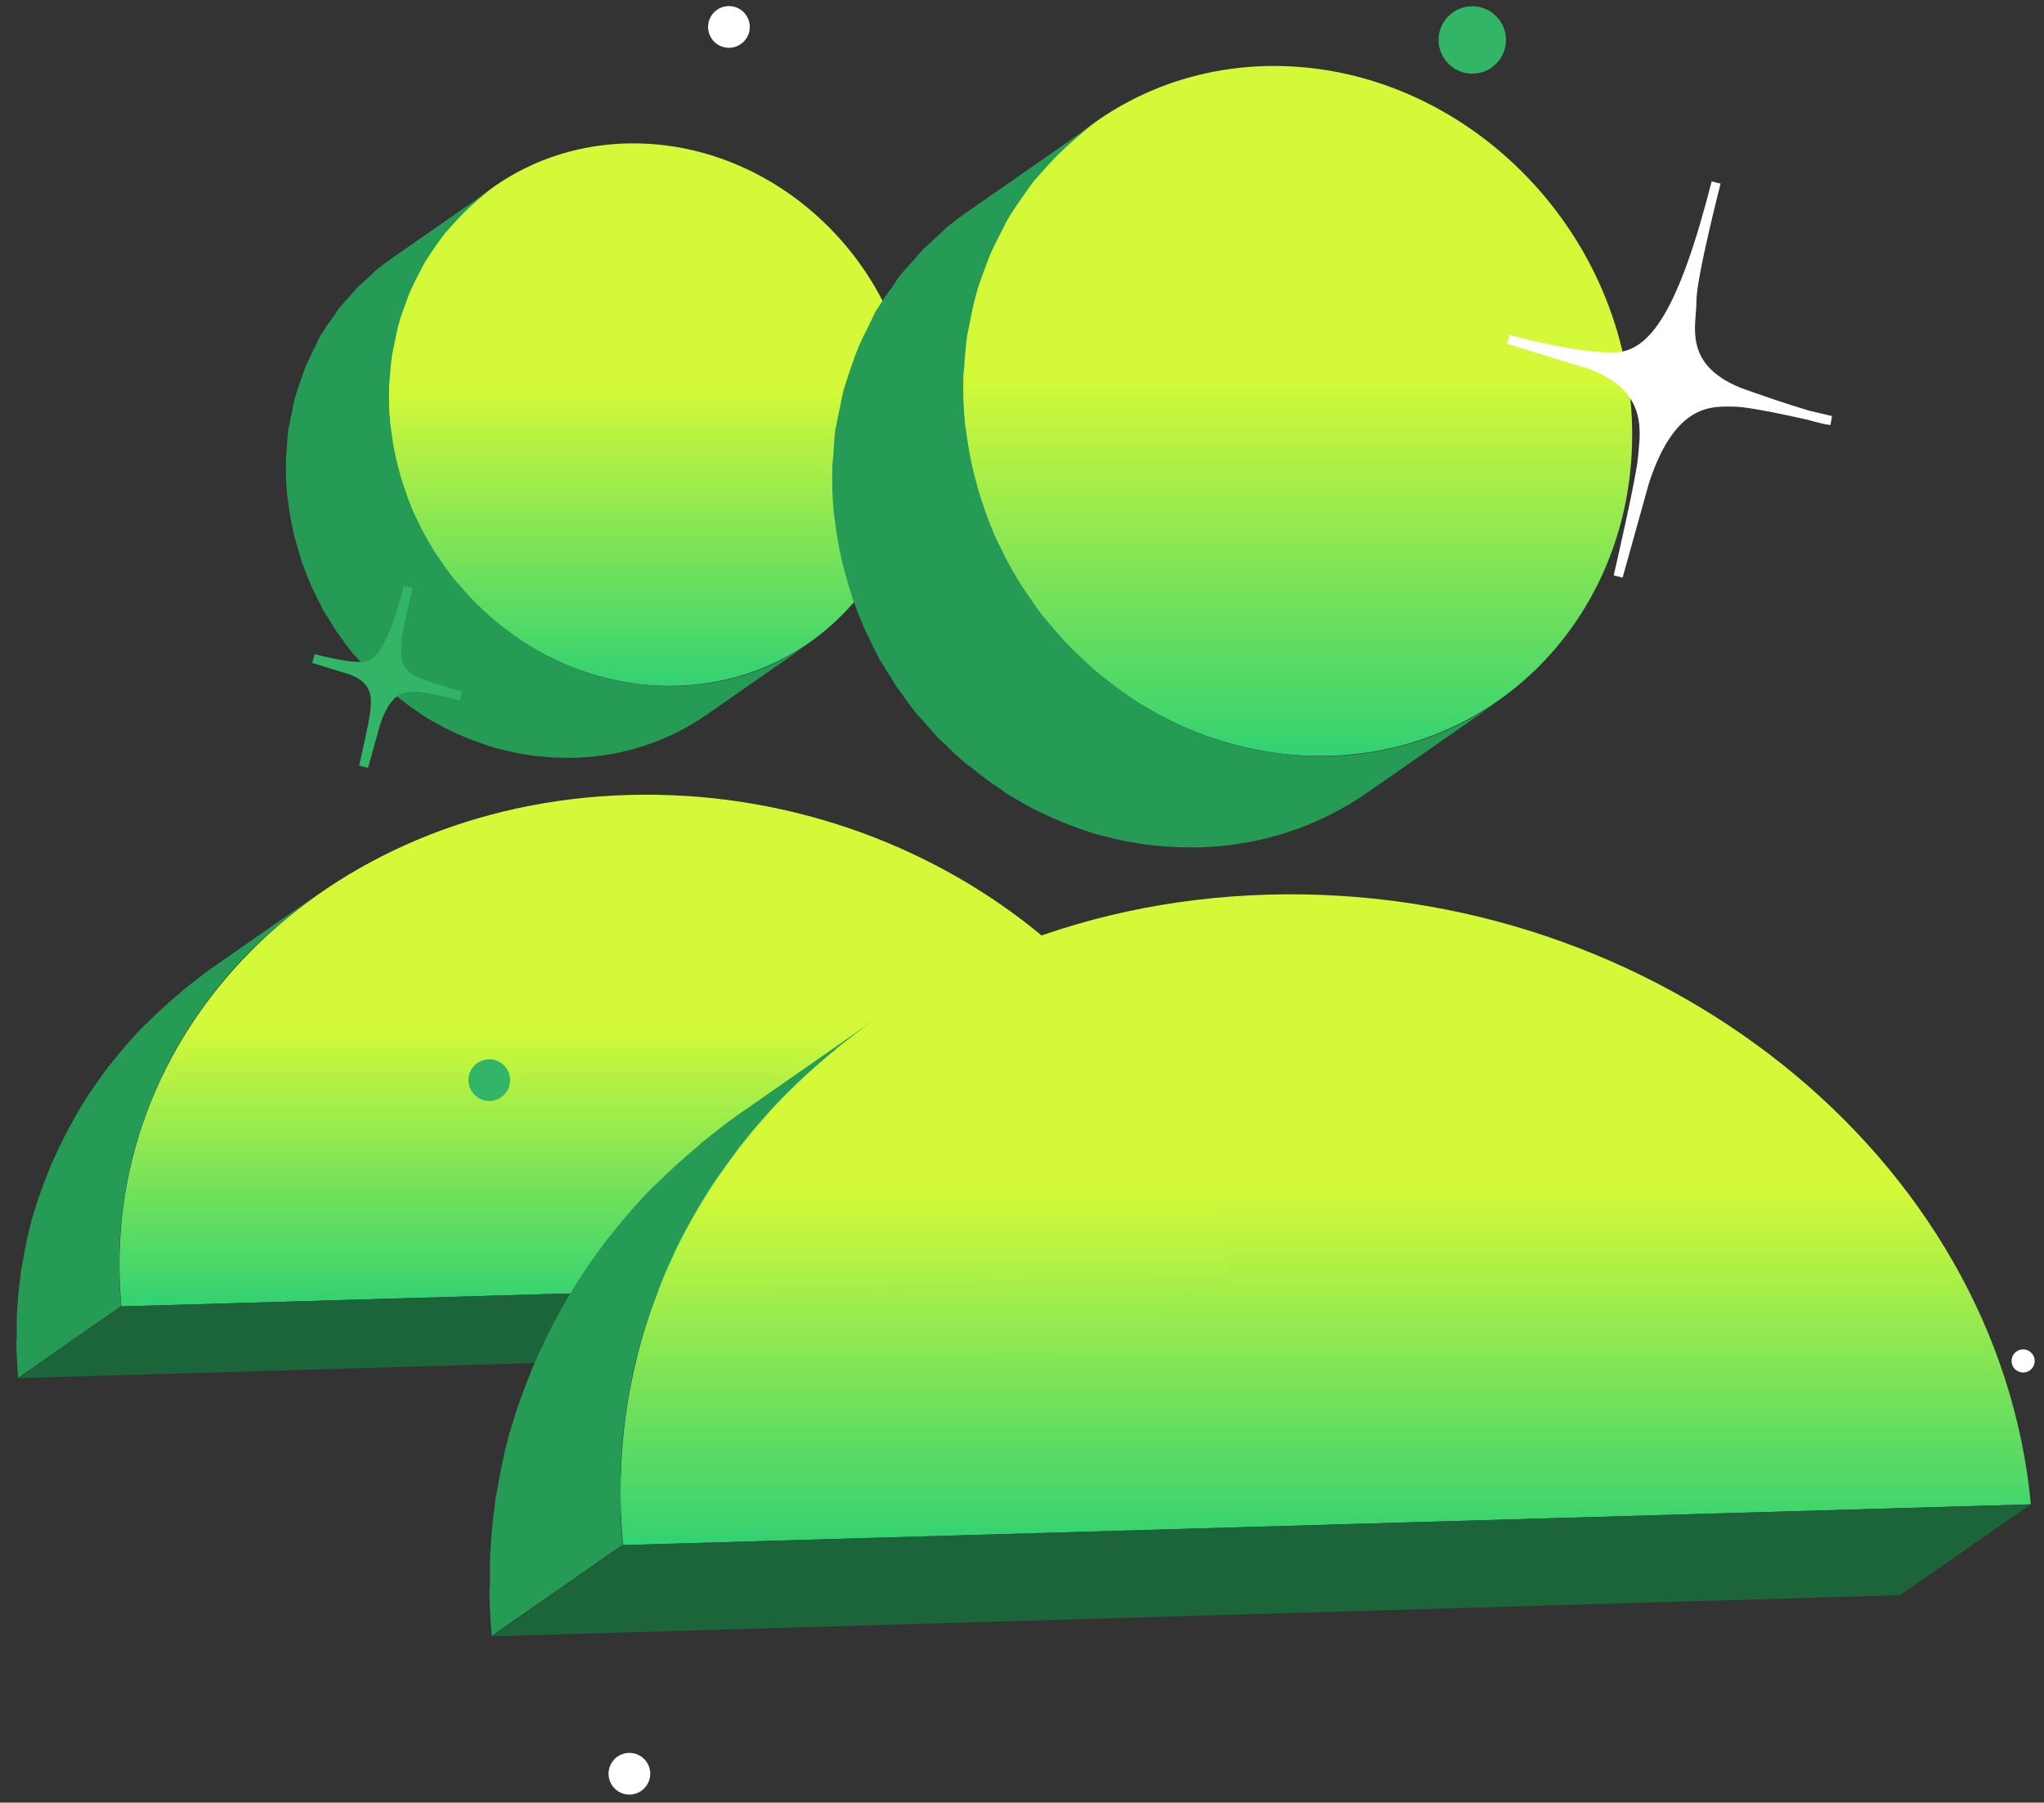 <svg width="110" height="97" viewBox="0 0 110 97" fill="none" xmlns="http://www.w3.org/2000/svg">
<rect x="0" y="0" width="110" height="97" fill="#333333" stroke="none"/>
<g id="Group 1000003822">
<g id="Group 18145962">
<path id="Vector" d="M33.693 7.72C25.901 7.948 20.22 14.661 20.98 22.731C21.739 30.801 28.65 37.132 36.442 36.903C44.234 36.675 49.915 29.962 49.171 21.907C48.427 13.852 41.485 7.506 33.693 7.72Z" fill="url(#paint0_linear_1_1734)"/>
<path id="Vector_2" d="M15.39 24.73C15.39 24.531 15.421 24.333 15.436 24.135C15.466 23.799 15.466 23.463 15.512 23.143C15.512 23.067 15.542 23.006 15.558 22.93C15.603 22.67 15.649 22.426 15.71 22.182C15.755 21.938 15.801 21.678 15.861 21.45C15.877 21.358 15.922 21.282 15.937 21.206C16.029 20.916 16.12 20.626 16.226 20.336C16.332 20.046 16.423 19.772 16.545 19.497C16.666 19.222 16.803 18.963 16.94 18.689C17.031 18.505 17.122 18.292 17.213 18.109C17.259 18.032 17.304 17.971 17.35 17.91C17.517 17.621 17.715 17.346 17.912 17.087C18.033 16.919 18.125 16.736 18.246 16.583C18.292 16.522 18.352 16.476 18.398 16.415C18.52 16.263 18.671 16.11 18.808 15.958C18.96 15.79 19.097 15.607 19.264 15.439C19.355 15.348 19.461 15.271 19.552 15.18C19.674 15.058 19.811 14.951 19.932 14.829C20.038 14.737 20.145 14.63 20.251 14.524C20.524 14.31 20.798 14.097 21.087 13.898L26.631 10.039C26.22 10.328 25.841 10.633 25.476 10.969C25.34 11.091 25.218 11.198 25.096 11.32C24.838 11.564 24.595 11.823 24.352 12.098C24.215 12.251 24.079 12.403 23.942 12.556C23.775 12.769 23.623 12.998 23.456 13.227C23.259 13.502 23.076 13.776 22.894 14.066C22.742 14.31 22.621 14.585 22.484 14.844C22.347 15.103 22.21 15.378 22.089 15.653C21.968 15.927 21.876 16.217 21.77 16.492C21.664 16.782 21.557 17.056 21.481 17.361C21.39 17.682 21.314 18.017 21.254 18.353C21.208 18.597 21.147 18.856 21.102 19.1C21.041 19.497 21.011 19.894 20.98 20.29C20.98 20.489 20.935 20.687 20.935 20.885C20.919 21.495 20.935 22.121 20.995 22.746C20.995 22.899 21.041 23.036 21.056 23.189C21.117 23.662 21.193 24.135 21.299 24.592C21.345 24.806 21.39 25.004 21.451 25.218C21.527 25.492 21.603 25.782 21.694 26.057C21.77 26.286 21.846 26.499 21.922 26.728C21.998 26.942 22.089 27.171 22.18 27.384C22.271 27.613 22.378 27.842 22.499 28.071C22.59 28.269 22.681 28.452 22.788 28.65C22.909 28.879 23.031 29.093 23.167 29.322C23.274 29.505 23.38 29.688 23.502 29.855C23.638 30.069 23.79 30.267 23.927 30.481C24.048 30.664 24.185 30.832 24.322 31.015C24.474 31.198 24.626 31.381 24.777 31.549C24.945 31.747 25.112 31.93 25.279 32.113C25.415 32.266 25.567 32.403 25.719 32.556C25.947 32.769 26.175 32.998 26.403 33.197C26.539 33.319 26.691 33.441 26.828 33.547C27.223 33.868 27.633 34.173 28.043 34.447C28.134 34.508 28.21 34.569 28.301 34.63C28.377 34.676 28.468 34.722 28.544 34.783C28.833 34.951 29.122 35.119 29.41 35.271C29.532 35.332 29.653 35.393 29.775 35.454C30.063 35.592 30.337 35.714 30.64 35.836C30.747 35.881 30.853 35.927 30.975 35.973C31.37 36.126 31.78 36.263 32.19 36.385C32.251 36.4 32.311 36.415 32.372 36.431C32.721 36.522 33.071 36.614 33.435 36.675C33.572 36.705 33.709 36.721 33.83 36.736C34.134 36.782 34.453 36.827 34.757 36.858C34.894 36.858 35.015 36.888 35.152 36.888C35.592 36.919 36.017 36.934 36.458 36.919C39.131 36.843 41.546 36.004 43.551 34.615L38.007 38.475C36.002 39.863 33.587 40.702 30.914 40.779C30.473 40.779 30.033 40.779 29.608 40.748C29.471 40.748 29.349 40.717 29.213 40.717C28.894 40.687 28.59 40.656 28.286 40.595C28.149 40.58 28.013 40.55 27.891 40.534C27.527 40.458 27.177 40.382 26.828 40.29C26.767 40.275 26.706 40.26 26.646 40.245C26.236 40.123 25.841 39.985 25.431 39.833C25.324 39.787 25.218 39.741 25.096 39.695C24.808 39.573 24.519 39.451 24.231 39.314C24.109 39.253 23.988 39.192 23.866 39.131C23.578 38.978 23.274 38.81 23 38.643C22.924 38.597 22.833 38.551 22.757 38.49C22.727 38.475 22.712 38.46 22.681 38.444C22.621 38.399 22.56 38.353 22.499 38.307C22.074 38.032 21.679 37.727 21.284 37.407C21.223 37.346 21.147 37.316 21.071 37.254C20.995 37.193 20.919 37.117 20.843 37.056C20.6 36.843 20.373 36.629 20.16 36.415C20.069 36.324 19.962 36.248 19.871 36.156C19.811 36.095 19.765 36.034 19.719 35.973C19.552 35.79 19.385 35.607 19.218 35.408C19.112 35.286 19.006 35.18 18.899 35.058C18.854 34.997 18.808 34.936 18.762 34.875C18.626 34.707 18.504 34.524 18.383 34.356C18.292 34.219 18.185 34.096 18.094 33.959C18.049 33.883 18.003 33.807 17.957 33.73C17.851 33.563 17.73 33.38 17.623 33.197C17.547 33.059 17.456 32.937 17.38 32.815C17.335 32.724 17.289 32.617 17.244 32.525C17.137 32.342 17.046 32.144 16.955 31.945C16.894 31.823 16.834 31.701 16.773 31.579C16.727 31.473 16.682 31.366 16.636 31.244C16.545 31.03 16.454 30.817 16.378 30.588C16.332 30.466 16.287 30.359 16.241 30.237C16.211 30.13 16.18 30.023 16.15 29.916C16.059 29.642 15.983 29.367 15.907 29.078C15.877 28.955 15.831 28.833 15.801 28.696C15.785 28.62 15.77 28.528 15.755 28.452C15.649 27.994 15.573 27.521 15.512 27.049C15.512 26.957 15.482 26.865 15.466 26.774C15.466 26.713 15.466 26.667 15.451 26.606C15.39 25.981 15.375 25.355 15.39 24.745V24.73Z" fill="#269B56"/>
<path id="Vector_3" d="M33.815 42.777C17.365 43.25 5.153 55.577 6.535 70.298L66.107 68.574C64.725 53.853 50.265 42.304 33.815 42.777Z" fill="url(#paint1_linear_1_1734)"/>
<path id="Vector_4" d="M0.9 72.067C0.9 71.716 0.9 71.35 0.9 70.999C0.9 70.801 0.916 70.603 0.931 70.404C0.946 70.084 0.976 69.764 1.007 69.443C1.022 69.245 1.052 69.031 1.083 68.833C1.098 68.681 1.113 68.543 1.128 68.391C1.128 68.314 1.159 68.238 1.174 68.162C1.31 67.353 1.462 66.56 1.675 65.767C1.675 65.721 1.675 65.691 1.705 65.645C1.766 65.416 1.842 65.187 1.918 64.958C1.979 64.76 2.04 64.546 2.115 64.348C2.222 64.043 2.328 63.753 2.45 63.448C2.526 63.265 2.586 63.082 2.662 62.899C2.799 62.548 2.966 62.212 3.118 61.877C3.179 61.755 3.239 61.617 3.3 61.495C3.528 61.038 3.756 60.595 4.014 60.153C4.014 60.153 4.014 60.153 4.014 60.138C4.288 59.665 4.576 59.192 4.88 58.734C4.971 58.597 5.062 58.475 5.153 58.337C5.381 58.017 5.609 57.697 5.837 57.392C5.852 57.361 5.867 57.346 5.898 57.315C5.928 57.27 5.974 57.239 6.004 57.193C6.566 56.476 7.158 55.79 7.811 55.134C7.811 55.134 7.842 55.103 7.857 55.088C7.857 55.088 7.857 55.088 7.872 55.088C8.449 54.508 9.057 53.959 9.695 53.425C9.771 53.364 9.816 53.303 9.892 53.242C9.953 53.196 10.014 53.151 10.075 53.105C10.591 52.693 11.107 52.281 11.654 51.915L17.198 48.055C16.652 48.437 16.135 48.833 15.619 49.245C15.497 49.352 15.376 49.459 15.239 49.566C14.601 50.099 13.993 50.649 13.416 51.228C13.401 51.244 13.386 51.274 13.355 51.289C12.718 51.945 12.11 52.632 11.548 53.349C11.502 53.41 11.442 53.471 11.396 53.547C11.153 53.867 10.925 54.188 10.697 54.508C10.606 54.63 10.515 54.752 10.424 54.89C10.12 55.347 9.832 55.82 9.558 56.293C9.3 56.736 9.057 57.193 8.829 57.651C8.768 57.773 8.708 57.91 8.662 58.032C8.495 58.368 8.343 58.703 8.206 59.054C8.13 59.237 8.07 59.42 7.994 59.604C7.872 59.909 7.766 60.199 7.66 60.504C7.584 60.702 7.538 60.916 7.462 61.114C7.386 61.373 7.295 61.648 7.219 61.922C7.006 62.7 6.839 63.509 6.718 64.318C6.687 64.546 6.642 64.76 6.611 64.989C6.581 65.187 6.566 65.401 6.536 65.599C6.505 65.919 6.475 66.24 6.46 66.545C6.46 66.743 6.429 66.942 6.429 67.14C6.429 67.491 6.429 67.842 6.429 68.192C6.429 68.36 6.429 68.528 6.429 68.696C6.429 69.215 6.475 69.749 6.52 70.282L0.976 74.142C0.931 73.608 0.9 73.074 0.885 72.556C0.885 72.388 0.885 72.22 0.885 72.052L0.9 72.067Z" fill="#269B56"/>
<path id="Vector_5" d="M6.535 70.298L0.991 74.158L60.564 72.419L66.108 68.574L6.535 70.298Z" fill="#1C653A"/>
</g>
<g id="Group 1000003821">
<path id="Vector_6" d="M68.069 3.556C58.16 3.847 50.935 12.384 51.901 22.647C52.867 32.91 61.656 40.962 71.566 40.671C81.475 40.38 88.7 31.843 87.754 21.599C86.807 11.355 77.979 3.284 68.069 3.556Z" fill="url(#paint2_linear_1_1734)"/>
<path id="Vector_7" d="M44.793 25.189C44.793 24.936 44.831 24.684 44.851 24.432C44.889 24.005 44.889 23.578 44.947 23.171C44.947 23.074 44.986 22.996 45.005 22.899C45.063 22.569 45.121 22.259 45.198 21.948C45.256 21.638 45.314 21.308 45.392 21.017C45.411 20.901 45.469 20.804 45.488 20.707C45.604 20.338 45.72 19.97 45.855 19.601C45.99 19.232 46.106 18.883 46.261 18.534C46.415 18.185 46.589 17.855 46.763 17.506C46.879 17.273 46.995 17.001 47.111 16.768C47.169 16.671 47.227 16.594 47.285 16.516C47.497 16.147 47.748 15.798 47.999 15.468C48.154 15.255 48.27 15.022 48.424 14.828C48.482 14.751 48.559 14.692 48.617 14.615C48.772 14.421 48.965 14.227 49.139 14.033C49.332 13.819 49.506 13.586 49.718 13.373C49.834 13.257 49.97 13.16 50.086 13.043C50.24 12.888 50.414 12.752 50.569 12.597C50.704 12.481 50.839 12.345 50.974 12.209C51.322 11.937 51.67 11.666 52.037 11.414L59.087 6.505C58.566 6.874 58.083 7.262 57.619 7.688C57.445 7.844 57.291 7.979 57.136 8.135C56.808 8.445 56.499 8.775 56.19 9.124C56.016 9.318 55.842 9.512 55.668 9.706C55.456 9.978 55.263 10.269 55.05 10.56C54.799 10.909 54.567 11.258 54.335 11.627C54.142 11.937 53.988 12.287 53.814 12.616C53.64 12.946 53.466 13.295 53.312 13.645C53.157 13.994 53.041 14.363 52.906 14.712C52.771 15.08 52.635 15.43 52.539 15.818C52.423 16.225 52.326 16.652 52.249 17.079C52.191 17.389 52.114 17.719 52.056 18.029C51.979 18.534 51.94 19.038 51.901 19.543C51.901 19.795 51.843 20.047 51.843 20.299C51.824 21.075 51.843 21.871 51.921 22.666C51.921 22.86 51.979 23.035 51.998 23.229C52.075 23.83 52.172 24.432 52.307 25.014C52.365 25.286 52.423 25.538 52.5 25.809C52.597 26.159 52.693 26.527 52.809 26.877C52.906 27.168 53.002 27.439 53.099 27.73C53.196 28.002 53.312 28.293 53.428 28.564C53.543 28.855 53.679 29.146 53.833 29.438C53.949 29.69 54.065 29.922 54.2 30.175C54.355 30.466 54.509 30.737 54.683 31.028C54.818 31.261 54.953 31.494 55.108 31.707C55.282 31.979 55.475 32.231 55.649 32.503C55.803 32.736 55.977 32.949 56.151 33.182C56.344 33.415 56.538 33.648 56.731 33.861C56.943 34.113 57.156 34.346 57.368 34.579C57.542 34.773 57.735 34.947 57.928 35.142C58.218 35.413 58.508 35.704 58.798 35.956C58.971 36.112 59.165 36.267 59.339 36.403C59.841 36.81 60.362 37.198 60.884 37.547C61 37.625 61.096 37.703 61.212 37.78C61.309 37.838 61.425 37.897 61.521 37.974C61.888 38.188 62.255 38.401 62.623 38.595C62.777 38.673 62.931 38.75 63.086 38.828C63.453 39.002 63.801 39.158 64.187 39.313C64.322 39.371 64.458 39.429 64.612 39.487C65.114 39.681 65.636 39.856 66.157 40.011C66.235 40.031 66.312 40.05 66.389 40.069C66.834 40.186 67.278 40.302 67.742 40.38C67.915 40.419 68.089 40.438 68.244 40.458C68.63 40.516 69.036 40.574 69.422 40.613C69.596 40.613 69.751 40.652 69.924 40.652C70.485 40.69 71.025 40.71 71.586 40.69C74.986 40.593 78.057 39.526 80.607 37.761L73.556 42.669C71.006 44.435 67.935 45.502 64.535 45.599C63.975 45.599 63.414 45.599 62.874 45.56C62.7 45.56 62.545 45.521 62.371 45.521C61.966 45.483 61.579 45.444 61.193 45.366C61.019 45.347 60.845 45.308 60.691 45.288C60.227 45.191 59.783 45.094 59.339 44.978C59.261 44.959 59.184 44.939 59.107 44.92C58.585 44.765 58.083 44.59 57.561 44.396C57.426 44.338 57.291 44.28 57.136 44.221C56.769 44.066 56.402 43.911 56.035 43.736C55.881 43.659 55.726 43.581 55.572 43.504C55.205 43.31 54.818 43.096 54.471 42.883C54.374 42.825 54.258 42.766 54.161 42.689C54.123 42.669 54.104 42.65 54.065 42.63C53.988 42.572 53.91 42.514 53.833 42.456C53.292 42.107 52.79 41.719 52.288 41.311C52.211 41.234 52.114 41.195 52.017 41.117C51.921 41.04 51.824 40.943 51.727 40.865C51.419 40.593 51.129 40.322 50.858 40.05C50.742 39.934 50.607 39.837 50.491 39.72C50.414 39.643 50.356 39.565 50.298 39.487C50.086 39.255 49.873 39.022 49.661 38.77C49.525 38.614 49.39 38.479 49.255 38.323C49.197 38.246 49.139 38.168 49.081 38.091C48.907 37.877 48.753 37.644 48.598 37.431C48.482 37.256 48.347 37.101 48.231 36.926C48.173 36.83 48.115 36.732 48.057 36.635C47.922 36.422 47.767 36.189 47.632 35.956C47.536 35.782 47.42 35.627 47.323 35.471C47.265 35.355 47.207 35.219 47.149 35.103C47.014 34.87 46.898 34.618 46.782 34.365C46.705 34.21 46.628 34.055 46.55 33.9C46.493 33.764 46.435 33.628 46.377 33.473C46.261 33.201 46.145 32.93 46.048 32.639C45.99 32.483 45.932 32.348 45.874 32.193C45.836 32.057 45.797 31.921 45.758 31.785C45.643 31.436 45.546 31.087 45.449 30.718C45.411 30.563 45.353 30.408 45.314 30.233C45.295 30.136 45.276 30.02 45.256 29.922C45.121 29.34 45.024 28.739 44.947 28.138C44.947 28.021 44.908 27.905 44.889 27.788C44.889 27.711 44.889 27.652 44.87 27.575C44.793 26.779 44.773 25.984 44.793 25.208V25.189Z" fill="#269B56"/>
<path id="Vector_8" d="M68.224 48.141C47.304 48.742 31.773 64.419 33.531 83.141L109.293 80.949C107.535 62.226 89.145 47.539 68.224 48.141Z" fill="url(#paint3_linear_1_1734)"/>
<path id="Vector_9" d="M26.365 85.391C26.365 84.945 26.365 84.479 26.365 84.033C26.365 83.781 26.384 83.528 26.403 83.276C26.422 82.869 26.461 82.461 26.5 82.054C26.519 81.802 26.558 81.53 26.596 81.278C26.616 81.084 26.635 80.909 26.654 80.715C26.654 80.618 26.693 80.521 26.712 80.424C26.886 79.396 27.079 78.387 27.35 77.378C27.35 77.32 27.35 77.281 27.388 77.223C27.466 76.932 27.562 76.641 27.659 76.35C27.736 76.098 27.813 75.826 27.91 75.574C28.045 75.186 28.18 74.817 28.335 74.429C28.431 74.196 28.509 73.963 28.605 73.731C28.779 73.284 28.992 72.858 29.185 72.431C29.262 72.276 29.339 72.101 29.417 71.946C29.706 71.364 29.996 70.801 30.325 70.238C30.325 70.238 30.325 70.238 30.325 70.219C30.672 69.618 31.039 69.016 31.426 68.434C31.542 68.26 31.657 68.104 31.773 67.93C32.063 67.522 32.353 67.115 32.643 66.727C32.662 66.688 32.681 66.668 32.72 66.63C32.759 66.572 32.816 66.533 32.855 66.475C33.57 65.563 34.323 64.69 35.154 63.855C35.154 63.855 35.193 63.816 35.212 63.797C35.212 63.797 35.212 63.797 35.231 63.797C35.965 63.06 36.738 62.361 37.549 61.682C37.646 61.605 37.704 61.527 37.8 61.45C37.878 61.391 37.955 61.333 38.032 61.275C38.689 60.751 39.346 60.227 40.041 59.762L47.092 54.853C46.397 55.338 45.74 55.843 45.083 56.366C44.928 56.502 44.774 56.638 44.6 56.774C43.789 57.453 43.016 58.151 42.282 58.889C42.263 58.908 42.243 58.947 42.205 58.966C41.393 59.8 40.621 60.673 39.906 61.585C39.848 61.663 39.771 61.741 39.713 61.838C39.404 62.245 39.114 62.652 38.824 63.06C38.708 63.215 38.592 63.37 38.477 63.545C38.09 64.127 37.723 64.728 37.375 65.33C37.047 65.892 36.738 66.475 36.448 67.057C36.371 67.212 36.294 67.386 36.236 67.542C36.023 67.969 35.83 68.395 35.656 68.841C35.56 69.074 35.482 69.307 35.386 69.54C35.231 69.928 35.096 70.297 34.961 70.685C34.864 70.937 34.806 71.209 34.71 71.461C34.613 71.791 34.497 72.14 34.401 72.489C34.13 73.478 33.918 74.507 33.763 75.535C33.724 75.826 33.666 76.098 33.628 76.389C33.589 76.641 33.57 76.912 33.531 77.165C33.493 77.572 33.454 77.98 33.435 78.368C33.435 78.62 33.396 78.872 33.396 79.124C33.396 79.571 33.396 80.017 33.396 80.463C33.396 80.676 33.396 80.89 33.396 81.103C33.396 81.763 33.454 82.442 33.512 83.121L26.461 88.03C26.403 87.351 26.365 86.671 26.345 86.012C26.345 85.798 26.345 85.585 26.345 85.372L26.365 85.391Z" fill="#269B56"/>
<path id="Vector_10" d="M33.531 83.141L26.48 88.05L102.242 85.838L109.293 80.949L33.531 83.141Z" fill="#1C653A"/>
</g>
<g id="Group 1000003820">
<path id="Vector_11" d="M21.972 31.587C21.972 31.587 21.37 33.927 21.376 34.491C21.381 35.055 21.011 36.112 22.535 36.731C22.535 36.731 24.305 37.374 24.79 37.428C24.79 37.428 22.928 36.974 22.416 36.975C21.904 36.975 20.887 36.844 20.211 38.946L19.568 41.254C19.568 41.254 20.137 38.809 20.169 38.312C20.202 37.815 20.483 36.632 18.876 36.05L16.873 35.437C16.873 35.437 18.493 35.889 19.471 35.87C20.45 35.851 21.166 34.735 21.972 31.587Z" fill="#33B568" stroke="#33B568" stroke-width="0.494" stroke-miterlimit="10"/>
<circle id="Ellipse 1845" cx="39.228" cy="1.45" r="1.122" fill="white"/>
<circle id="Ellipse 1846" cx="26.331" cy="58.123" r="1.122" fill="#33B568"/>
<circle id="Ellipse 1847" cx="33.871" cy="95.445" r="1.122" fill="white"/>
<circle id="Ellipse 1848" cx="108.877" cy="73.233" r="0.623" fill="white"/>
<circle id="Ellipse 1849" cx="79.232" cy="2.15" r="1.813" fill="#33B568"/>
<path id="Vector_12" d="M92.355 9.821C92.355 9.821 91.037 14.952 91.049 16.189C91.061 17.426 90.249 19.744 93.589 21.1C93.589 21.1 97.469 22.509 98.534 22.628C98.534 22.628 94.451 21.634 93.329 21.634C92.207 21.635 89.978 21.349 88.495 25.956L87.084 31.017C87.084 31.017 88.333 25.655 88.403 24.566C88.474 23.477 89.092 20.883 85.567 19.608L81.176 18.262C81.176 18.262 84.728 19.255 86.873 19.213C89.019 19.171 90.588 16.725 92.355 9.821Z" fill="white" stroke="white" stroke-width="0.494" stroke-miterlimit="10"/>
</g>
</g>
<defs>
<linearGradient id="paint0_linear_1_1734" x1="34.953" y1="8.509" x2="34.953" y2="36.909" gradientUnits="userSpaceOnUse">
<stop offset="0.438" stop-color="#D4F938"/>
<stop offset="1" stop-color="#32D875" stop-opacity="0.96"/>
</linearGradient>
<linearGradient id="paint1_linear_1_1734" x1="36.012" y1="43.512" x2="36.012" y2="70.298" gradientUnits="userSpaceOnUse">
<stop offset="0.438" stop-color="#D4F938"/>
<stop offset="1" stop-color="#32D875" stop-opacity="0.96"/>
</linearGradient>
<linearGradient id="paint2_linear_1_1734" x1="69.671" y1="4.559" x2="69.671" y2="40.678" gradientUnits="userSpaceOnUse">
<stop offset="0.438" stop-color="#D4F938"/>
<stop offset="1" stop-color="#32D875" stop-opacity="0.96"/>
</linearGradient>
<linearGradient id="paint3_linear_1_1734" x1="71.019" y1="49.076" x2="71.019" y2="83.141" gradientUnits="userSpaceOnUse">
<stop offset="0.438" stop-color="#D4F938"/>
<stop offset="1" stop-color="#32D875" stop-opacity="0.96"/>
</linearGradient>
</defs>
</svg>
